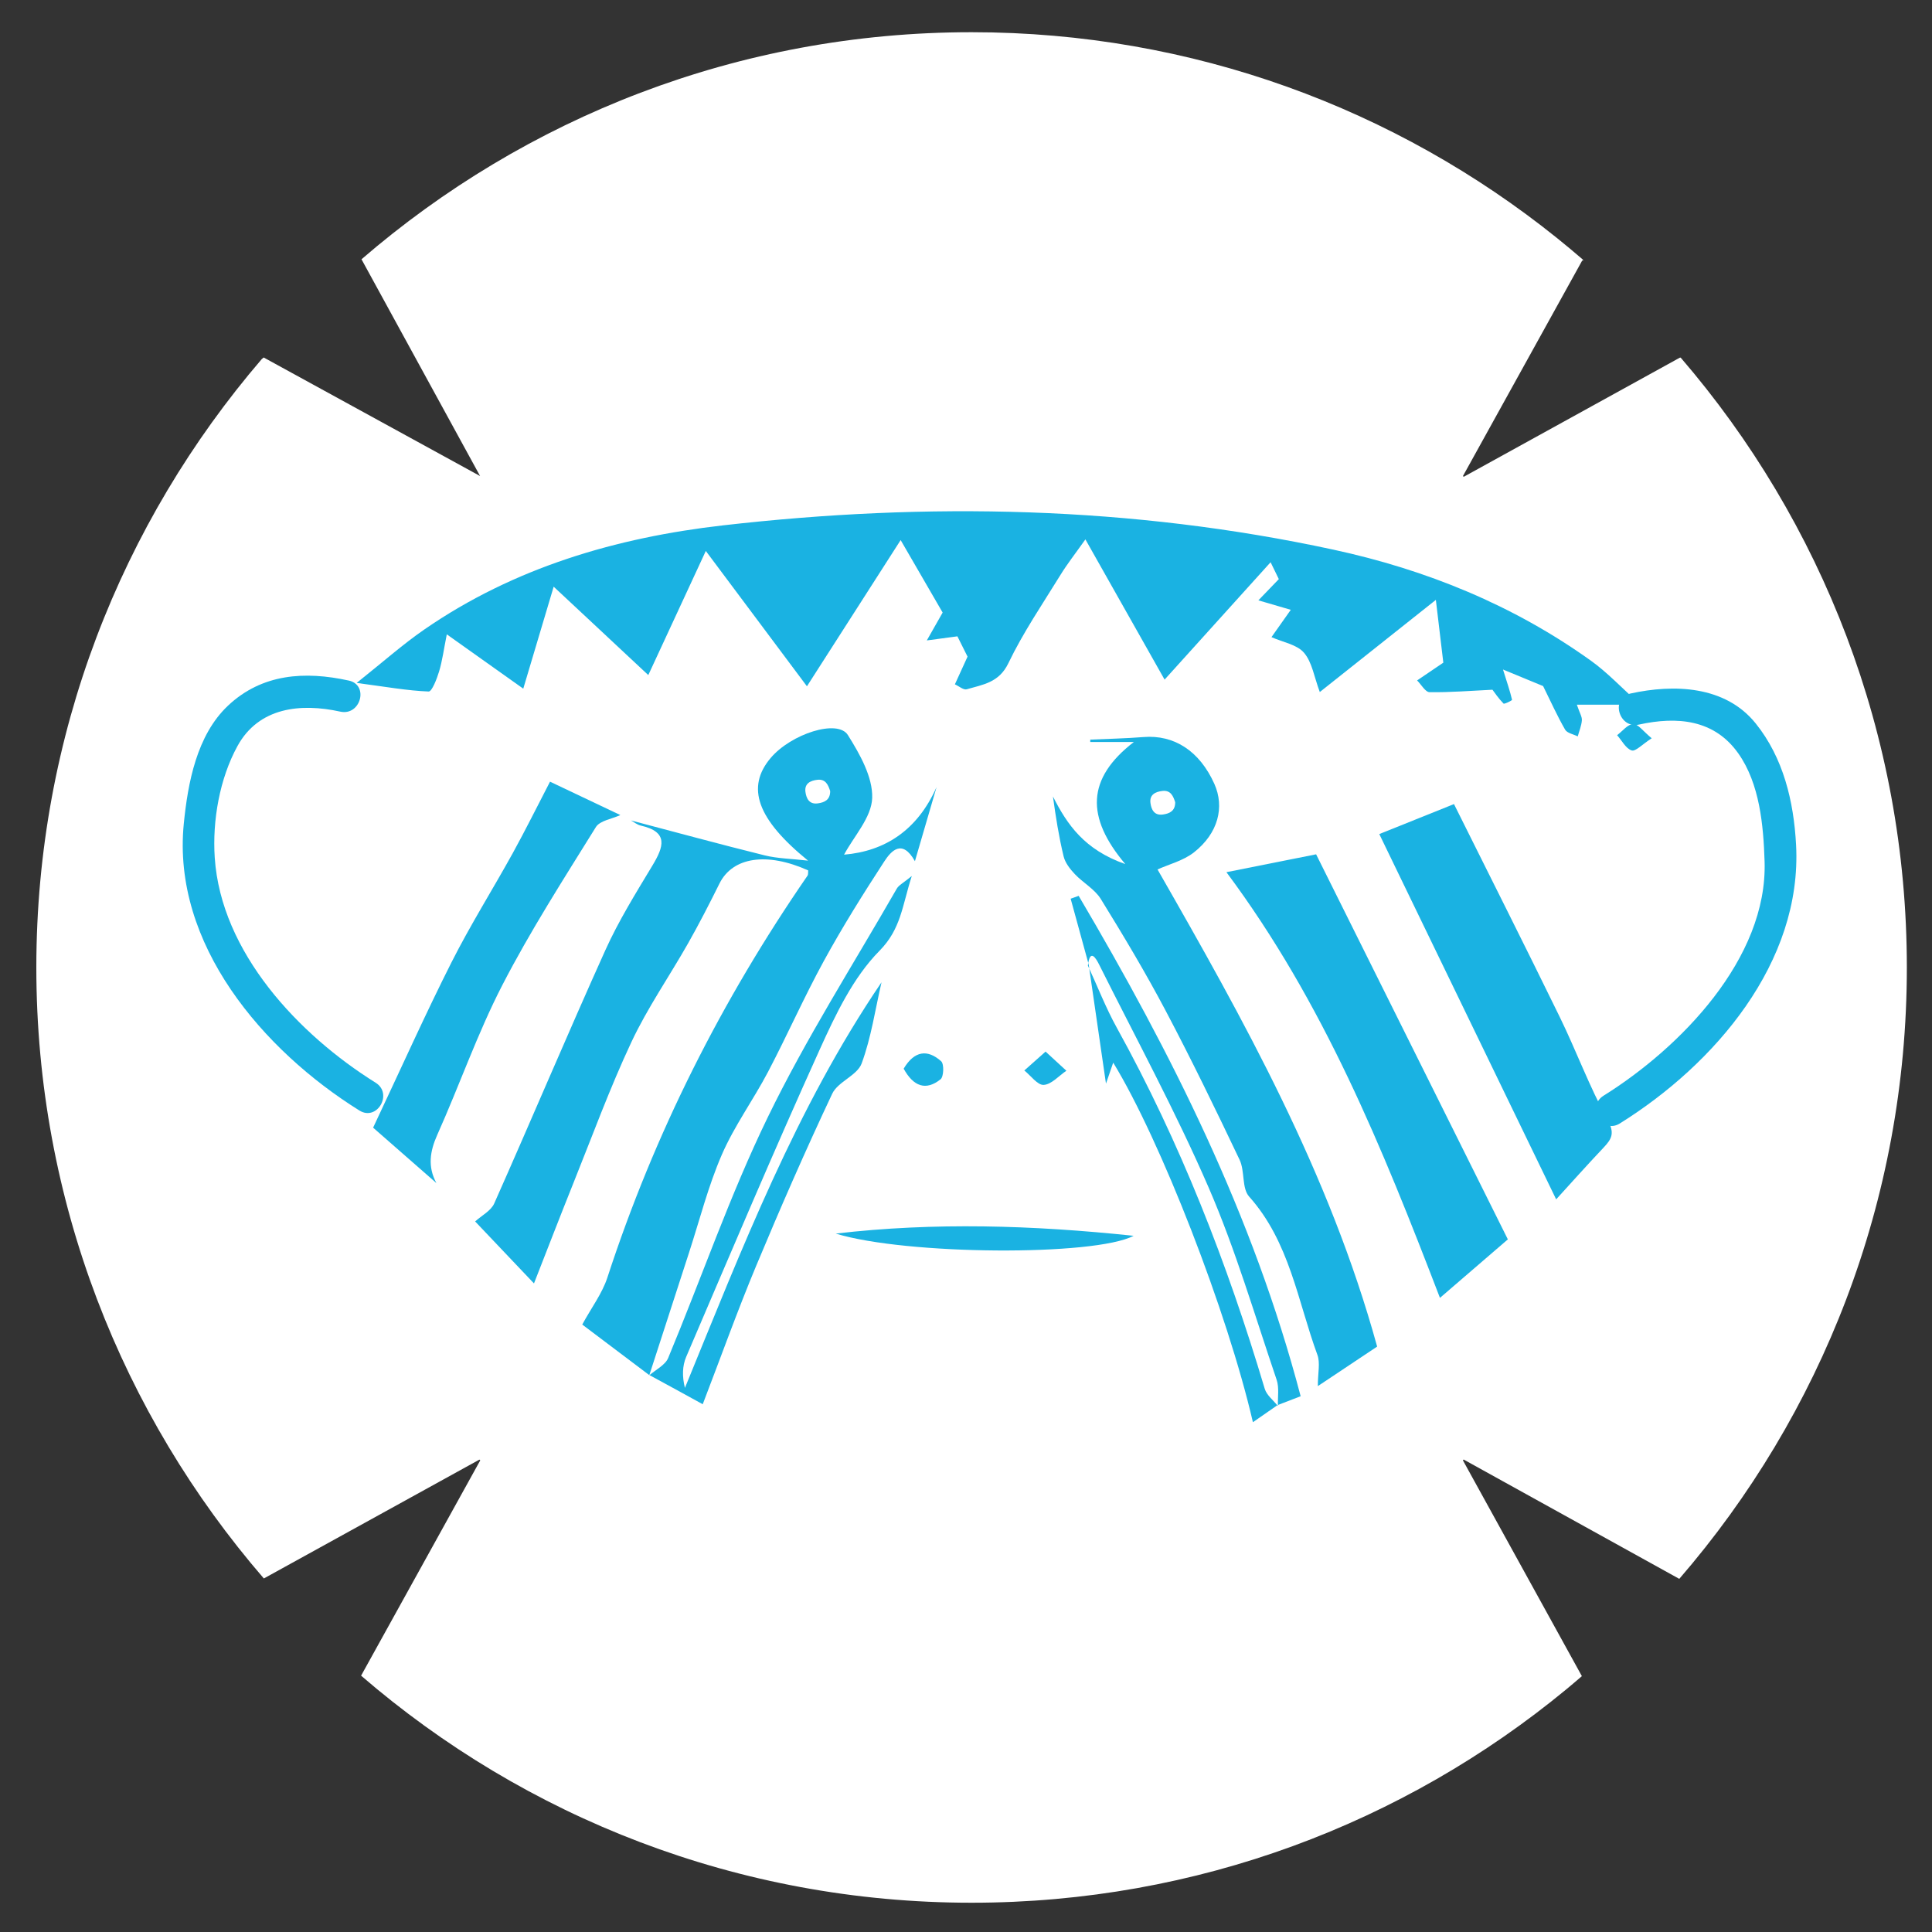 <?xml version="1.0" encoding="utf-8"?>
<!-- Generator: Adobe Illustrator 16.0.0, SVG Export Plug-In . SVG Version: 6.00 Build 0)  -->
<!DOCTYPE svg PUBLIC "-//W3C//DTD SVG 1.1//EN" "http://www.w3.org/Graphics/SVG/1.1/DTD/svg11.dtd">
<svg version="1.1" id="Capa_1" xmlns="http://www.w3.org/2000/svg" xmlns:xlink="http://www.w3.org/1999/xlink" x="0px" y="0px"
	 width="300px" height="300px" viewBox="0 0 300 300" enable-background="new 0 0 300 300" xml:space="preserve">
<rect x="0" y="0" width="300" height="300" fill="#333333" stroke="none"/>
<path fill="#FFFFFF" d="M260.757,245.164c22.013-25.456,35.337-58.637,35.337-94.936c0-36.184-13.233-69.275-35.123-94.702
	c-0.056,0.006-0.108,0.018-0.164,0.024l0.003,0.005l-33.52,18.478l-0.125-0.113l18.533-33.489l0.086,0.085
	c0.013-0.058,0.024-0.116,0.036-0.176c-0.036-0.031-0.074-0.067-0.112-0.099c-1.309-1.13-2.641-2.237-3.989-3.321
	c-24.875-19.97-56.468-31.919-90.851-31.919c-36.227,0-69.309,13.31-94.735,35.259l18.414,33.657L40.945,55.511l-0.297,0.246
	C18.851,81.156,5.642,114.134,5.642,150.229c0,36.278,13.333,69.422,35.327,94.874l33.478-18.456l0.128,0.113L56.07,260.196
	c25.442,21.953,58.557,35.259,94.798,35.259c35.059,0,67.217-12.423,92.31-33.106c0.827-0.684,1.643-1.38,2.455-2.079
	l-18.473-33.509l0.113-0.126L260.757,245.164z"/>
<g>
	<path fill-rule="evenodd" clip-rule="evenodd" fill="#1AB2E2" d="M81.252,106.935c-4.1-2.912-7.667-5.446-11.874-8.435
		c-0.461,2.311-0.689,4.072-1.192,5.751c-0.348,1.154-1.114,3.149-1.627,3.127c-3.275-0.129-6.531-0.714-11.177-1.334
		c4.084-3.247,7.146-5.977,10.496-8.289c13.952-9.636,29.822-14.279,46.368-16.174c31.75-3.637,63.449-3.006,94.811,3.77
		c14.414,3.115,27.937,8.61,40.004,17.259c2.54,1.821,4.713,4.159,7.672,6.814c-3.508,0-6.4,0-9.88,0
		c0.438,1.286,0.819,1.87,0.78,2.422c-0.063,0.845-0.413,1.668-0.642,2.501c-0.673-0.34-1.647-0.503-1.961-1.048
		c-1.211-2.101-2.207-4.322-3.416-6.765c-1.677-0.691-3.747-1.547-6.229-2.572c0.668,2.13,1.103,3.401,1.405,4.704
		c0.022,0.099-1.198,0.712-1.325,0.582c-0.774-0.789-1.396-1.726-1.718-2.148c-3.273,0.158-6.521,0.424-9.762,0.382
		c-0.653-0.008-1.292-1.186-1.937-1.825c1.136-0.77,2.271-1.54,4.071-2.759c-0.282-2.372-0.658-5.545-1.159-9.75
		c-6.308,5.009-11.941,9.482-18.022,14.311c-0.877-2.338-1.188-4.631-2.456-6.103c-1.098-1.279-3.277-1.629-5.048-2.421
		c1.171-1.656,2.134-3.019,2.999-4.244c-2.195-0.641-3.614-1.056-5.032-1.47c0.923-0.958,1.845-1.916,3.174-3.294
		c-0.069-0.14-0.529-1.085-1.277-2.623c-5.446,6.029-10.573,11.708-16.46,18.227c-4.185-7.411-8.067-14.286-12.297-21.775
		c-1.505,2.132-2.791,3.762-3.871,5.517c-2.785,4.523-5.805,8.946-8.093,13.715c-1.458,3.035-3.973,3.313-6.467,4.045
		c-0.494,0.145-1.217-0.494-1.834-0.771c0.536-1.17,1.07-2.341,1.964-4.301c-0.317-0.637-1.062-2.126-1.574-3.152
		c-1.875,0.25-3.313,0.443-4.75,0.635c0.725-1.277,1.452-2.555,2.457-4.325c-1.774-3.064-3.89-6.715-6.52-11.255
		c-4.966,7.749-9.487,14.8-14.551,22.702c-5.276-7.06-10.25-13.716-15.705-21.014c-3.063,6.613-5.897,12.728-8.93,19.273
		c-4.958-4.632-9.51-8.883-14.693-13.726C84.325,96.623,82.881,101.468,81.252,106.935z"/>
	<path fill-rule="evenodd" clip-rule="evenodd" fill="#1AB2E2" d="M190.437,135.432c4.757-0.947,8.948-1.782,13.928-2.775
		c9.841,19.762,19.693,39.549,29.773,59.792c-3.495,3.012-6.792,5.852-10.543,9.085
		C214.635,178.209,205.526,155.679,190.437,135.432z"/>
	<path fill-rule="evenodd" clip-rule="evenodd" fill="#1AB2E2" d="M214.175,129.514c3.337-1.339,7.166-2.878,11.598-4.657
		c5.522,11.096,11.049,22.049,16.431,33.074c2.565,5.257,4.586,10.796,7.4,15.907c1.146,2.079,0.714,2.968-0.576,4.332
		c-2.667,2.821-5.251,5.722-7.389,8.064C232.44,167.239,223.417,148.603,214.175,129.514z"/>
	<path fill-rule="evenodd" clip-rule="evenodd" fill="#1AB2E2" d="M96.328,126.562c-1.298,0.605-3.173,0.853-3.804,1.871
		c-5.016,8.084-10.183,16.117-14.535,24.561c-3.855,7.476-6.631,15.502-10.078,23.196c-1.167,2.607-1.519,4.98-0.148,7.517
		c-3.552-3.11-7.101-6.219-9.826-8.604c4.48-9.502,8.134-17.679,12.167-25.665c2.923-5.791,6.392-11.304,9.531-16.987
		c1.958-3.55,3.756-7.19,5.772-11.073C88.608,122.897,92.469,124.729,96.328,126.562z"/>
	<path fill-rule="evenodd" clip-rule="evenodd" fill="#1AB2E2" d="M100.81,213.571c1.005-0.892,2.479-1.587,2.944-2.703
		c5.182-12.448,9.579-25.267,15.458-37.369c5.926-12.204,13.273-23.717,20.036-35.507c0.32-0.557,1.032-0.891,2.333-1.968
		c-1.492,4.641-1.667,8.22-5.012,11.61c-4.102,4.156-6.833,9.922-9.303,15.379c-7.148,15.784-13.892,31.754-20.717,47.683
		c-0.601,1.4-0.637,3.044-0.196,4.818c8.875-21.648,17.248-43.427,30.528-62.986c-0.977,4.221-1.599,8.573-3.086,12.605
		c-0.69,1.871-3.686,2.825-4.569,4.699c-4.152,8.811-8.06,17.743-11.81,26.732c-2.911,6.977-5.461,14.102-8.296,21.484
		c-2.831-1.556-5.535-3.042-8.255-4.514C100.844,213.547,100.81,213.571,100.81,213.571z"/>
	<path fill-rule="evenodd" clip-rule="evenodd" fill="#1AB2E2" d="M169.048,149.755c-0.932-3.4-1.865-6.802-2.797-10.203
		c0.413-0.148,0.829-0.297,1.245-0.446c14.387,24.402,27.08,49.579,34.468,77.7c-1.071,0.413-2.333,0.897-3.594,1.383l0.065,0.144
		c-0.05-1.37,0.221-2.85-0.204-4.093c-3.395-9.986-6.363-20.171-10.548-29.823c-5.113-11.792-11.267-23.136-17.018-34.649
		c-0.491-0.984-1.415-2.545-1.739,0.164L169.048,149.755z"/>
	<path fill-rule="evenodd" clip-rule="evenodd" fill="#1AB2E2" d="M198.37,218.189c-1.201,0.834-2.402,1.669-3.819,2.651
		c-3.958-17.114-14.338-43.799-21.693-55.835c-0.389,1.123-0.69,2.008-1.123,3.263c-0.93-6.403-1.808-12.459-2.687-18.514
		l-0.121,0.176c1.488,3.227,2.778,6.563,4.494,9.664c9.841,17.795,17.165,36.605,22.966,56.054c0.301,1.01,1.35,1.794,2.049,2.684
		C198.436,218.332,198.37,218.188,198.37,218.189z"/>
	<path fill-rule="evenodd" clip-rule="evenodd" fill="#1AB2E2" d="M129.775,191.551c15.276-1.778,30.54-1.313,46.252,0.344
		C170.008,195.079,140.713,194.898,129.775,191.551z"/>
	<path fill-rule="evenodd" clip-rule="evenodd" fill="#1AB2E2" d="M162.356,163.291c1.341,1.234,2.285,2.104,3.229,2.972
		c-1.171,0.792-2.306,2.126-3.518,2.199c-0.952,0.06-2.005-1.436-3.011-2.239C160.021,165.363,160.987,164.508,162.356,163.291z"/>
	<path fill-rule="evenodd" clip-rule="evenodd" fill="#1AB2E2" d="M140.32,165.945c1.675-2.814,3.72-3.034,5.823-1.154
		c0.473,0.424,0.408,2.402-0.095,2.803C143.761,169.418,141.837,168.704,140.32,165.945z"/>
	<path fill-rule="evenodd" clip-rule="evenodd" fill="#1AB2E2" d="M256.475,114.637c-1.467,0.944-2.512,2.089-3.111,1.891
		c-0.914-0.301-1.521-1.532-2.26-2.37c0.832-0.623,1.646-1.702,2.501-1.734C254.351,112.396,255.141,113.546,256.475,114.637z"/>
	<path fill="#1AB2E2" d="M100.844,213.547c-0.007-0.005-0.014-0.011-0.021-0.017c-0.005,0.015-0.01,0.026-0.013,0.041
		L100.844,213.547z"/>
	<path fill="#1AB2E2" d="M131.067,132.711c1.505-2.828,4.273-5.779,4.367-8.814c0.1-3.237-1.925-6.804-3.774-9.757
		c-1.58-2.523-8.817-0.196-11.995,3.562c-3.835,4.538-2.144,9.474,5.81,15.938c-2.599-0.301-4.734-0.322-6.751-0.822
		c-6.942-1.718-13.841-3.604-20.761-5.425c0.508,0.274,0.984,0.678,1.525,0.8c4.372,0.989,3.571,3.297,1.823,6.2
		c-2.585,4.297-5.258,8.592-7.313,13.149c-5.886,13.05-11.44,26.248-17.256,39.331c-0.506,1.144-1.953,1.872-2.964,2.792
		c3.074,3.237,6.149,6.476,9.138,9.624c2.171-5.538,4.091-10.523,6.081-15.481c2.958-7.355,5.68-14.826,9.044-21.993
		c2.5-5.324,5.907-10.219,8.816-15.356c1.72-3.034,3.311-6.144,4.863-9.268c2.043-4.109,7.351-4.923,13.775-2.036
		c-0.031,0.28,0.03,0.624-0.112,0.829c-13.323,19.322-23.783,40.061-31.071,62.398c-0.802,2.457-2.453,4.636-3.901,7.293
		c2.955,2.23,6.683,5.043,10.414,7.856c2.056-6.339,4.104-12.683,6.167-19.021c1.657-5.092,2.974-10.333,5.097-15.222
		c1.943-4.473,4.887-8.5,7.166-12.84c2.99-5.697,5.591-11.604,8.679-17.245c2.884-5.273,6.086-10.386,9.366-15.425
		c1.067-1.638,2.781-3.591,4.769-0.053c1.15-3.943,2.255-7.727,3.36-11.51C142.449,128.924,137.413,132.179,131.067,132.711z
		 M126.989,124.747c-1.325,0.182-1.785-0.745-1.922-1.791c-0.168-1.304,0.784-1.745,1.847-1.869
		c1.294-0.152,1.688,0.801,1.996,1.749C128.918,124.203,128.042,124.603,126.989,124.747z"/>
	<path fill="#1AB2E2" d="M213.842,209.096c-7.438-27.02-20.723-50.725-34.101-74.088c1.77-0.802,4.017-1.358,5.671-2.665
		c3.76-2.968,4.77-7.03,3.146-10.64c-2.29-5.087-6.229-7.638-11.001-7.254c-2.748,0.221-5.507,0.272-8.263,0.4
		c0,0.122,0,0.244,0,0.365c1.948,0,3.895,0,6.774,0c-7.354,5.678-7.482,11.672-1.333,18.96c-6.338-2.227-9.017-6.11-11.234-10.503
		c0.437,3.186,0.923,6.271,1.655,9.298c0.241,1.002,0.991,1.969,1.728,2.748c1.283,1.36,3.096,2.337,4.045,3.872
		c3.519,5.693,6.958,11.451,10.081,17.366c4.02,7.616,7.781,15.369,11.479,23.146c0.832,1.754,0.317,4.406,1.475,5.703
		c6.304,7.06,7.53,16.209,10.604,24.583c0.458,1.245,0.065,2.802,0.065,4.848C207.81,213.115,210.961,211.018,213.842,209.096z
		 M178.642,124.687c-0.168-1.305,0.785-1.745,1.846-1.869c1.295-0.152,1.689,0.801,1.997,1.75c0.007,1.365-0.869,1.766-1.92,1.91
		C179.24,126.659,178.778,125.732,178.642,124.687z"/>
	<g>
		<g>
			<path fill="#1AB2E2" d="M254.495,112.513c5.926-1.304,11.693-0.806,15.422,4.467c3.338,4.721,3.906,11.181,4.087,16.768
				c0.488,15.099-13.122,28.979-24.999,36.386c-2.729,1.701-0.221,6.028,2.523,4.316c14.717-9.177,28.339-24.993,27.366-43.258
				c-0.359-6.76-1.973-13.525-6.28-18.87c-4.728-5.866-12.694-6.117-19.449-4.63C250.017,108.385,251.353,113.205,254.495,112.513
				L254.495,112.513z"/>
		</g>
	</g>
	<g>
		<g>
			<path fill="#1AB2E2" d="M54.174,105.681c-6.826-1.502-13.485-1.082-18.768,3.892c-4.866,4.583-6.24,12.02-6.868,18.347
				c-1.854,18.696,12.307,35.188,27.271,44.521c2.744,1.712,5.252-2.615,2.523-4.316c-11.944-7.45-24.016-20.227-24.987-34.958
				c-0.379-5.749,0.751-12.247,3.526-17.312c3.314-6.049,9.833-6.703,15.973-5.352C55.987,111.194,57.323,106.374,54.174,105.681
				L54.174,105.681z"/>
		</g>
	</g>
</g>
</svg>
